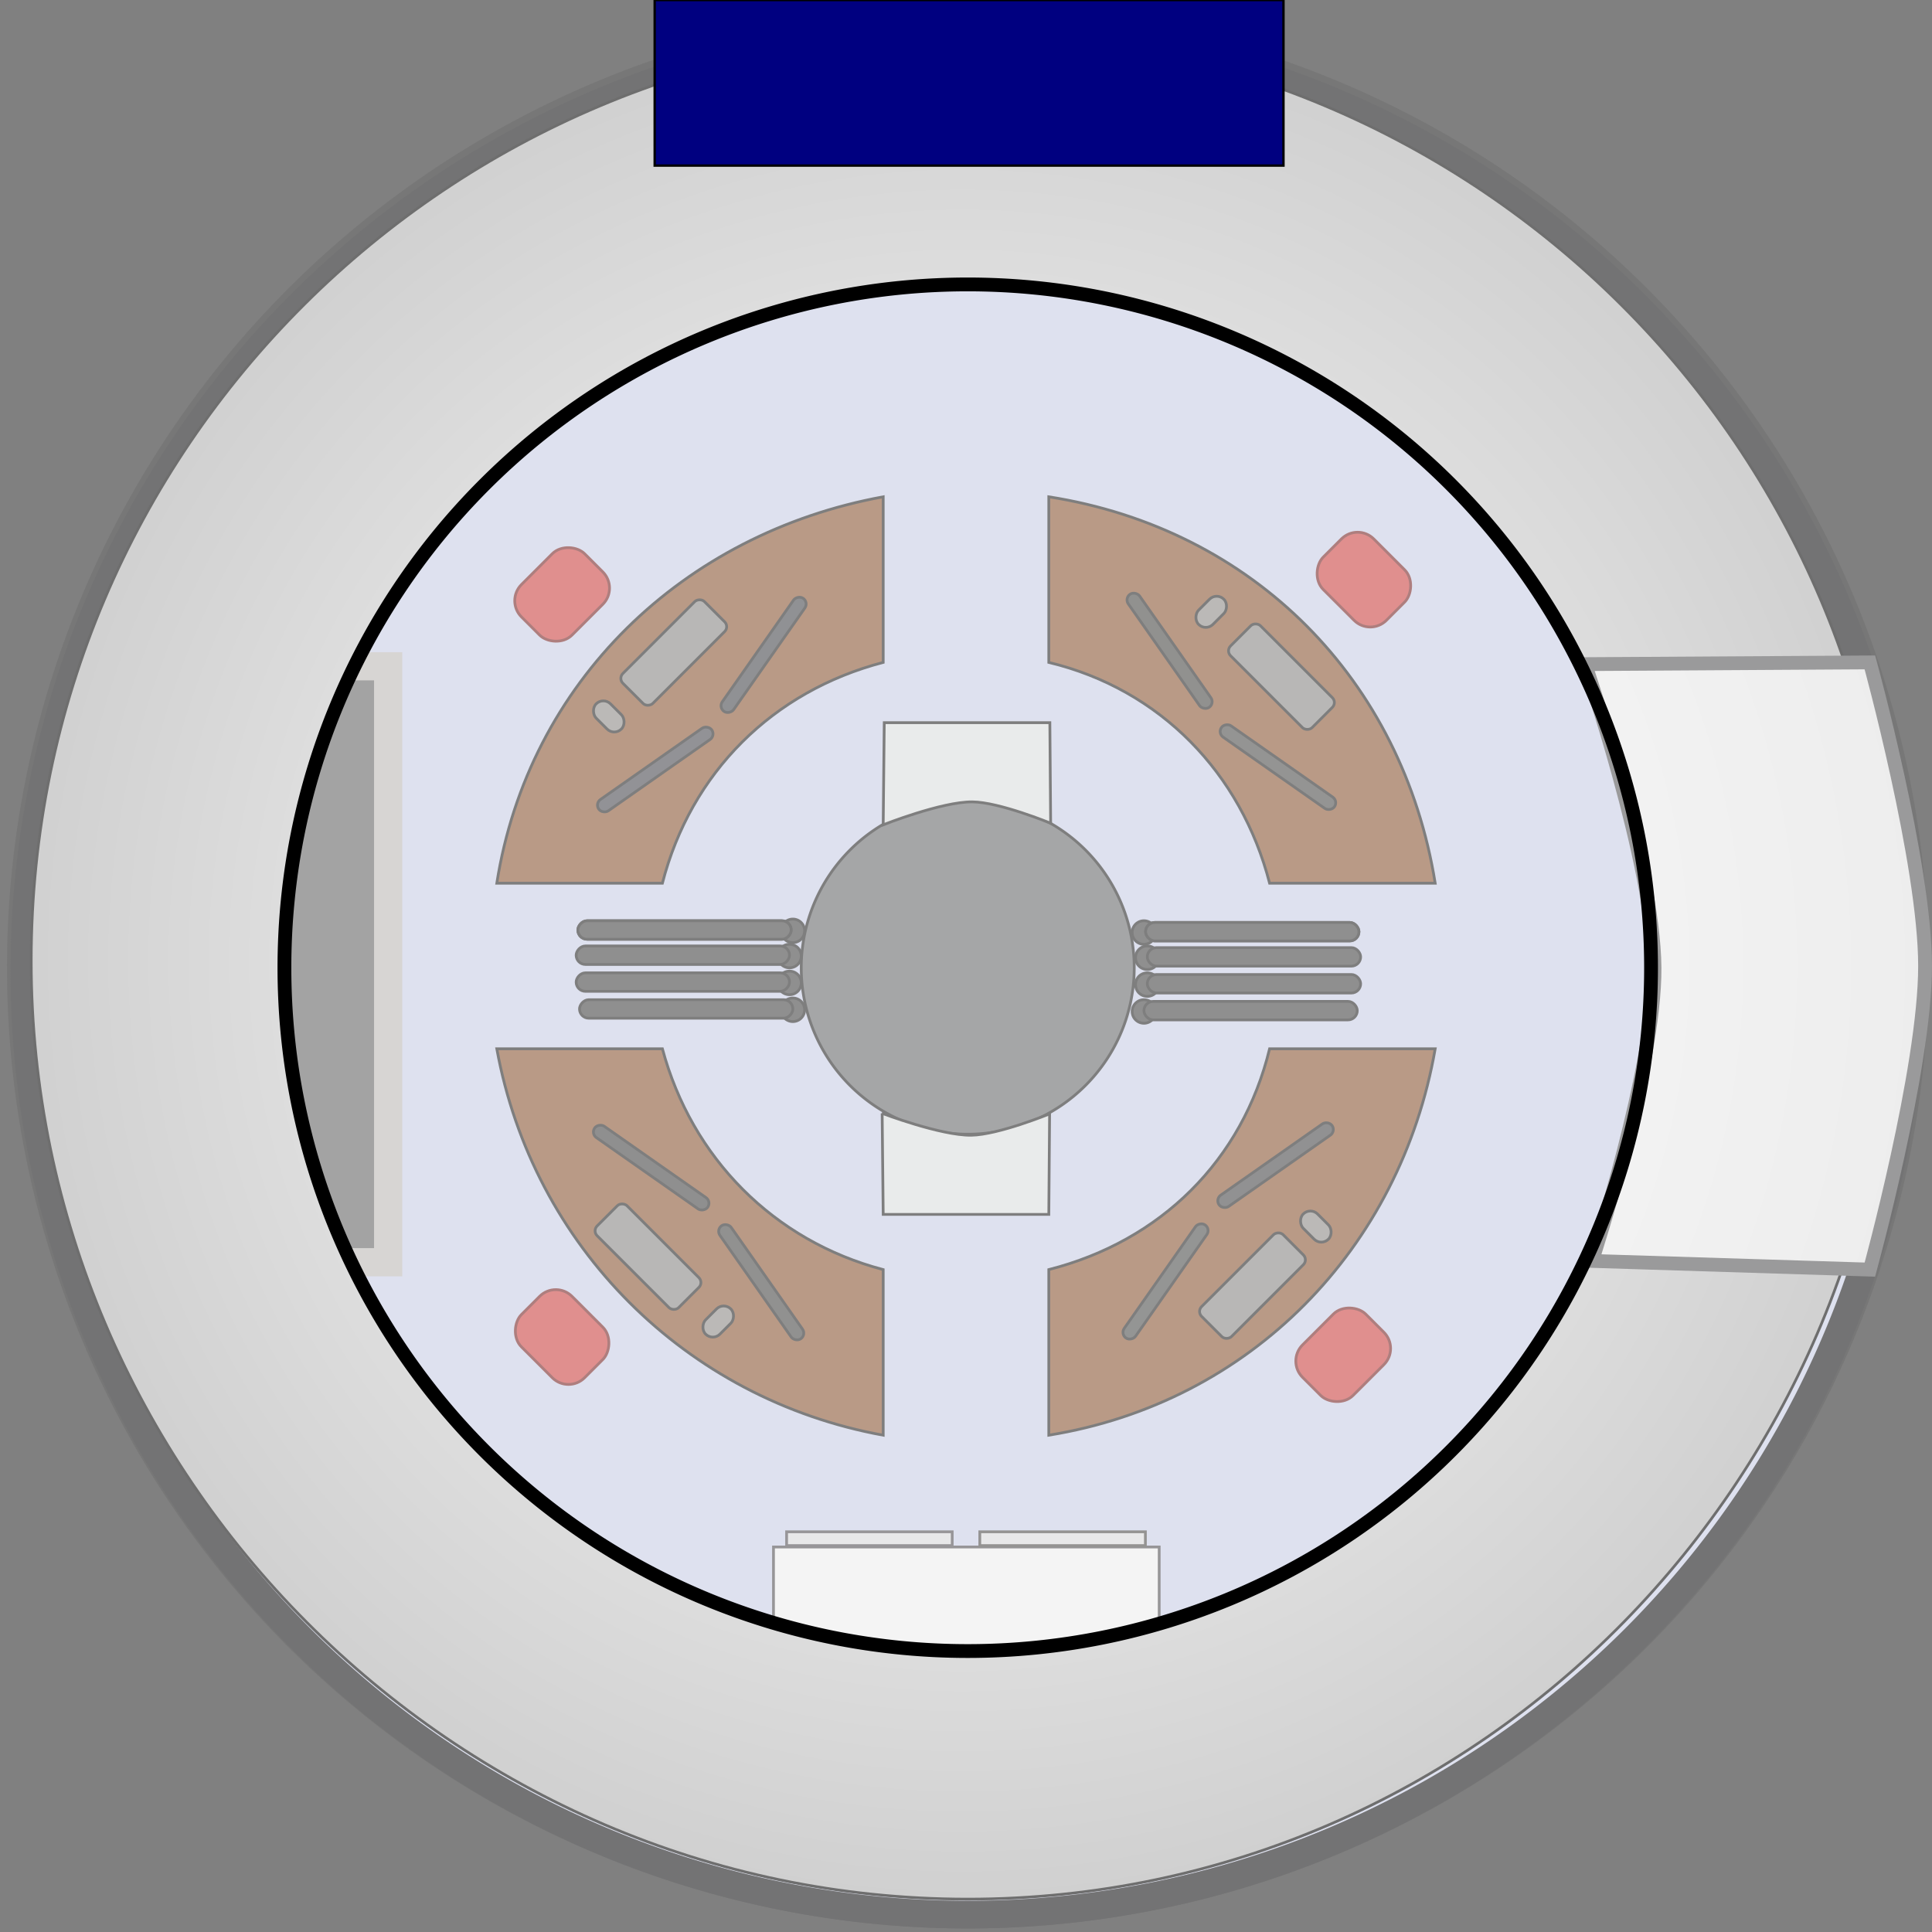 <?xml version="1.0" encoding="UTF-8" standalone="no"?>
<!-- Created with Inkscape (http://www.inkscape.org/) -->

<svg
   xmlns:dc="http://purl.org/dc/elements/1.1/"
   xmlns:cc="http://creativecommons.org/ns#"
   xmlns:rdf="http://www.w3.org/1999/02/22-rdf-syntax-ns#"
   xmlns:svg="http://www.w3.org/2000/svg"
   xmlns="http://www.w3.org/2000/svg"
   xmlns:xlink="http://www.w3.org/1999/xlink"
   xmlns:sodipodi="http://sodipodi.sourceforge.net/DTD/sodipodi-0.dtd"
   xmlns:inkscape="http://www.inkscape.org/namespaces/inkscape"
   width="700"
   height="700"
   id="svg2"
   version="1.1"
   inkscape:version="0.47 r22583"
   sodipodi:docname="astronomy_observatory.svg">
  <rect width="100%" height="100%" fill="#808080" stroke="none"/>
  <defs
     id="defs4">
    <linearGradient
       id="linearGradient3604">
      <stop
         style="stop-color:#ffffff;stop-opacity:1;"
         offset="0"
         id="stop3606" />
      <stop
         style="stop-color:#ededed;stop-opacity:1;"
         offset="1"
         id="stop3608" />
    </linearGradient>
    <linearGradient
       id="linearGradient3591">
      <stop
         style="stop-color:#ffffff;stop-opacity:1;"
         offset="0"
         id="stop3593" />
      <stop
         style="stop-color:#d0d0d0;stop-opacity:1;"
         offset="1"
         id="stop3595" />
    </linearGradient>
    <radialGradient
       inkscape:collect="always"
       xlink:href="#linearGradient3604"
       id="radialGradient3632"
       gradientUnits="userSpaceOnUse"
       gradientTransform="matrix(1.986,7.2506564e-8,-7.1672339e-8,1.963,-345.681,-338.022)"
       cx="350.628"
       cy="350.808"
       fx="350.628"
       fy="350.808"
       r="177.186" />
    <radialGradient
       inkscape:collect="always"
       xlink:href="#linearGradient3591"
       id="radialGradient2838"
       gradientUnits="userSpaceOnUse"
       cx="350.628"
       cy="350.628"
       fx="350.628"
       fy="350.628"
       r="349.345"
       gradientTransform="matrix(0.98,0,0,0.976,5.142,5.793)" />
  </defs>
  <sodipodi:namedview
     id="base"
     pagecolor="#ffffff"
     bordercolor="#666666"
     borderopacity="1.0"
     inkscape:pageopacity="0.0"
     inkscape:pageshadow="2"
     inkscape:zoom="0.79571429"
     inkscape:cx="350"
     inkscape:cy="386.83242"
     inkscape:document-units="px"
     inkscape:current-layer="layer2"
     showgrid="true"
     showguides="true"
     inkscape:guide-bbox="true"
     inkscape:snap-global="true"
     inkscape:window-width="1440"
     inkscape:window-height="825"
     inkscape:window-x="0"
     inkscape:window-y="24"
     inkscape:window-maximized="1"
     inkscape:snap-grids="false"
     inkscape:snap-to-guides="true">
    <inkscape:grid
       type="xygrid"
       id="grid2816"
       empspacing="5"
       visible="true"
       enabled="true"
       snapvisiblegridlinesonly="true" />
    <sodipodi:guide
       orientation="1,0"
       position="350.628,536.625"
       id="guide2818" />
    <sodipodi:guide
       orientation="0,1"
       position="547.935,348.115"
       id="guide2820" />
    <sodipodi:guide
       orientation="0,1"
       position="591.921,711.311"
       id="guide3612" />
  </sodipodi:namedview>
  <g
     inkscape:label="Floor"
     inkscape:groupmode="layer"
     id="layer1"
     transform="translate(0,-352.362)"
     style="display:inline"
     sodipodi:insensitive="true">
    <path
       sodipodi:type="arc"
       style="fill:#ffffff;fill-opacity:1;fill-rule:evenodd;stroke:#6e6e6e;stroke-width:1;stroke-linecap:round;stroke-linejoin:miter;stroke-miterlimit:4;stroke-opacity:1;stroke-dasharray:none;stroke-dashoffset:0"
       id="path2826"
       sodipodi:cx="350.62836"
       sodipodi:cy="350.62836"
       sodipodi:rx="343.08798"
       sodipodi:ry="343.08798"
       d="m 693.716,350.628 a 343.088,343.088 0 1 1 -686.176,0 343.088,343.088 0 1 1 686.176,0 z"
       transform="translate(0,352.362)" />
  </g>
  <g
     inkscape:groupmode="layer"
     id="layer4"
     inkscape:label="Interior"
     style="opacity:0.506;display:inline"
     sodipodi:insensitive="true">
    <path
       d="m 693.716,350.628 a 343.088,343.088 0 1 1 -686.176,0 343.088,343.088 0 1 1 686.176,0 z"
       sodipodi:ry="343.08798"
       sodipodi:rx="343.08798"
       sodipodi:cy="350.62836"
       sodipodi:cx="350.62836"
       id="path3636"
       style="fill:#bec3df;fill-opacity:1;fill-rule:evenodd;stroke:#6e6e6e;stroke-width:10;stroke-linecap:round;stroke-linejoin:miter;stroke-miterlimit:4;stroke-opacity:1;stroke-dasharray:none;stroke-dashoffset:0;display:inline"
       sodipodi:type="arc" />
    <path
       sodipodi:type="arc"
       style="fill:#4d4f52;fill-opacity:1;fill-rule:evenodd;stroke:#000000;stroke-width:1;stroke-linecap:round;stroke-linejoin:miter;stroke-miterlimit:4;stroke-opacity:1;stroke-dasharray:none;stroke-dashoffset:0"
       id="path3640"
       sodipodi:cx="350.62836"
       sodipodi:cy="350.62836"
       sodipodi:rx="60.323158"
       sodipodi:ry="60.323158"
       d="m 410.952,350.628 a 60.323,60.323 0 1 1 -120.646,0 60.323,60.323 0 1 1 120.646,0 z" />
    <path
       id="path3646"
       style="fill:#75370f;fill-opacity:1;stroke:#000000;stroke-width:1;stroke-linecap:round;stroke-linejoin:miter;stroke-miterlimit:4;stroke-opacity:1;stroke-dashoffset:0"
       d="m 460,320 c 80,0 -20,0 60,0 -11.827,-73.647 -65.83,-128.353 -140,-140 0,80 0,-20 0,60 40.452,9.746 69.705,40.16 80,80 z m 60,60 c -80,0 20,0 -60,0 -9.845,40.396 -39.363,69.636 -80,80 0,80 0,-20 0,60 73.172,-11.831 127.417,-67.732 140,-140 z M 240,320 c -80,0 20,0 -60,0 11.452,-72.928 67.533,-126.735 140,-140 0,80 0,-20 0,60 -40.017,10.43 -69.677,39.939 -80,80 z m 80,200 c 0,-80 0,20 0,-60 -39.687,-10.425 -69.37,-40.483 -80,-80 -80,0 20,0 -60,0 13.067,71.549 68.51,127.001 140,140 z"
       sodipodi:nodetypes="cccccccccccccccccccc" />
    <path
       style="fill:#d4d7d7;fill-opacity:1;fill-rule:evenodd;stroke:#000000;stroke-width:1;stroke-linecap:round;stroke-linejoin:miter;stroke-miterlimit:4;stroke-opacity:1;stroke-dashoffset:0"
       d="m 319.619,403.379 c 0,0 21.191,8.071 32.266,7.932 9.814,-0.123 28.407,-7.743 28.407,-7.743 L 380,440 l -60,0 -0.381,-36.621 z"
       id="rect3610"
       sodipodi:nodetypes="cacccc" />
    <path
       sodipodi:nodetypes="cacccc"
       id="path3613"
       d="m 320,298.847 c 0,0 21.159,-8.393 32.266,-8.316 9.814,0.068 28.407,7.743 28.407,7.743 l -0.292,-36.433 -60,0 L 320,298.847 z"
       style="fill:#d4d7d7;fill-opacity:1;fill-rule:evenodd;stroke:#000000;stroke-width:1;stroke-linecap:round;stroke-linejoin:miter;stroke-miterlimit:4;stroke-opacity:1;stroke-dashoffset:0" />
    <rect
       transform="matrix(-0.707,-0.707,0.707,-0.707,0,0)"
       ry="8.29"
       y="188.012"
       x="-514.194"
       height="25.899"
       width="32.373"
       id="rect5530"
       style="fill:#c12120;fill-opacity:1;fill-rule:nonzero;stroke:#5e0000;stroke-width:1;stroke-linecap:round;stroke-linejoin:miter;stroke-miterlimit:4;stroke-opacity:1;stroke-dasharray:none;display:inline;enable-background:new" />
    <rect
       style="fill:#c12120;fill-opacity:1;fill-rule:nonzero;stroke:#5e0000;stroke-width:1;stroke-linecap:round;stroke-linejoin:miter;stroke-miterlimit:4;stroke-opacity:1;stroke-dasharray:none;display:inline;enable-background:new"
       id="rect3620"
       width="32.373"
       height="25.899"
       x="-7.913"
       y="-309.302"
       ry="8.29"
       transform="matrix(-0.707,0.707,-0.707,-0.707,0,0)" />
    <rect
       transform="matrix(-0.707,-0.707,0.707,-0.707,0,0)"
       ry="8.29"
       y="-211.507"
       x="-502.822"
       height="25.899"
       width="32.373"
       id="rect3622"
       style="fill:#c12120;fill-opacity:1;fill-rule:nonzero;stroke:#5e0000;stroke-width:1;stroke-linecap:round;stroke-linejoin:miter;stroke-miterlimit:4;stroke-opacity:1;stroke-dasharray:none;display:inline;enable-background:new" />
    <rect
       style="fill:#c12120;fill-opacity:1;fill-rule:nonzero;stroke:#5e0000;stroke-width:1;stroke-linecap:round;stroke-linejoin:miter;stroke-miterlimit:4;stroke-opacity:1;stroke-dasharray:none;display:inline;enable-background:new"
       id="rect3624"
       width="32.373"
       height="25.899"
       x="-13.219"
       y="-704.272"
       ry="8.29"
       transform="matrix(-0.707,0.707,-0.707,-0.707,0,0)" />
    <rect
       style="fill:#262522;fill-opacity:1;fill-rule:evenodd;stroke:#000000;stroke-width:1;stroke-linecap:round;stroke-linejoin:miter;stroke-miterlimit:4;stroke-opacity:1;stroke-dasharray:none;stroke-dashoffset:0"
       id="rect3626"
       width="5"
       height="50"
       x="209.165"
       y="411.257"
       ry="2.5"
       transform="matrix(0.819,-0.574,0.574,0.819,0,0)" />
    <rect
       ry="2.5"
       y="-563.626"
       x="-40.63"
       height="50"
       width="5"
       id="rect3628"
       style="fill:#2c2c29;fill-opacity:1;fill-rule:evenodd;stroke:#000000;stroke-width:1;stroke-linecap:round;stroke-linejoin:miter;stroke-miterlimit:4;stroke-opacity:1;stroke-dasharray:none;stroke-dashoffset:0"
       transform="matrix(-0.574,0.819,-0.819,-0.574,0,0)" />
    <rect
       style="fill:#73716e;fill-opacity:1;fill-rule:evenodd;stroke:#000000;stroke-width:1;stroke-linecap:round;stroke-linejoin:miter;stroke-miterlimit:4;stroke-opacity:1;stroke-dasharray:none;stroke-dashoffset:0"
       id="rect3630"
       width="15.341"
       height="41.822"
       x="147.294"
       y="480.833"
       ry="2.5"
       transform="matrix(0.707,-0.707,0.707,0.707,0,0)" />
    <rect
       style="fill:#787571;fill-opacity:1;fill-rule:evenodd;stroke:#000000;stroke-width:1;stroke-linecap:round;stroke-linejoin:miter;stroke-miterlimit:4;stroke-opacity:1;stroke-dasharray:none;stroke-dashoffset:0"
       id="rect3634"
       width="7.333"
       height="12.916"
       x="463.464"
       y="-160.048"
       ry="3.666"
       transform="matrix(0.707,0.707,-0.707,0.707,0,0)" />
    <rect
       transform="matrix(-0.819,-0.574,-0.574,0.819,0,0)"
       ry="2.5"
       y="10.51"
       x="-365.195"
       height="50"
       width="5"
       id="rect3636"
       style="fill:#23252b;fill-opacity:1;fill-rule:evenodd;stroke:#000000;stroke-width:1;stroke-linecap:round;stroke-linejoin:miter;stroke-miterlimit:4;stroke-opacity:1;stroke-dasharray:none;stroke-dashoffset:0" />
    <rect
       transform="matrix(0.574,0.819,0.819,-0.574,0,0)"
       style="fill:#282730;fill-opacity:1;fill-rule:evenodd;stroke:#000000;stroke-width:1;stroke-linecap:round;stroke-linejoin:miter;stroke-miterlimit:4;stroke-opacity:1;stroke-dasharray:none;stroke-dashoffset:0"
       id="rect3638"
       width="5"
       height="50"
       x="362.028"
       y="9.396"
       ry="2.5" />
    <rect
       transform="matrix(-0.707,-0.707,-0.707,0.707,0,0)"
       ry="2.5"
       y="-26.347"
       x="-347.514"
       height="41.822"
       width="15.341"
       id="rect3640"
       style="fill:#73716e;fill-opacity:1;fill-rule:evenodd;stroke:#000000;stroke-width:1;stroke-linecap:round;stroke-linejoin:miter;stroke-miterlimit:4;stroke-opacity:1;stroke-dasharray:none;stroke-dashoffset:0" />
    <rect
       transform="matrix(-0.707,0.707,0.707,0.707,0,0)"
       ry="3.666"
       y="333.111"
       x="23.917"
       height="12.916"
       width="7.333"
       id="rect3642"
       style="fill:#787571;fill-opacity:1;fill-rule:evenodd;stroke:#000000;stroke-width:1;stroke-linecap:round;stroke-linejoin:miter;stroke-miterlimit:4;stroke-opacity:1;stroke-dasharray:none;stroke-dashoffset:0" />
    <rect
       style="fill:#2c2d2c;fill-opacity:1;fill-rule:evenodd;stroke:#000000;stroke-width:1;stroke-linecap:round;stroke-linejoin:miter;stroke-miterlimit:4;stroke-opacity:1;stroke-dasharray:none;stroke-dashoffset:0"
       id="rect3644"
       width="5"
       height="50"
       x="609.722"
       y="-162.831"
       ry="2.5"
       transform="matrix(0.819,0.574,0.574,-0.819,0,0)" />
    <rect
       ry="2.5"
       y="-161.158"
       x="-613.381"
       height="50"
       width="5"
       id="rect3646"
       style="fill:#252527;fill-opacity:1;fill-rule:evenodd;stroke:#000000;stroke-width:1;stroke-linecap:round;stroke-linejoin:miter;stroke-miterlimit:4;stroke-opacity:1;stroke-dasharray:none;stroke-dashoffset:0"
       transform="matrix(-0.574,-0.819,-0.819,0.574,0,0)" />
    <rect
       style="fill:#73716e;fill-opacity:1;fill-rule:evenodd;stroke:#000000;stroke-width:1;stroke-linecap:round;stroke-linejoin:miter;stroke-miterlimit:4;stroke-opacity:1;stroke-dasharray:none;stroke-dashoffset:0"
       id="rect3648"
       width="15.341"
       height="41.822"
       x="642.692"
       y="-29.412"
       ry="2.5"
       transform="matrix(0.707,0.707,0.707,-0.707,0,0)" />
    <rect
       style="fill:#787571;fill-opacity:1;fill-rule:evenodd;stroke:#000000;stroke-width:1;stroke-linecap:round;stroke-linejoin:miter;stroke-miterlimit:4;stroke-opacity:1;stroke-dasharray:none;stroke-dashoffset:0"
       id="rect3650"
       width="7.333"
       height="12.916"
       x="19.203"
       y="-657.92"
       ry="3.666"
       transform="matrix(0.707,-0.707,-0.707,-0.707,0,0)" />
    <rect
       transform="matrix(-0.819,0.574,-0.574,-0.819,0,0)"
       ry="2.5"
       y="-563.674"
       x="38.277"
       height="50"
       width="5"
       id="rect3652"
       style="fill:#262623;fill-opacity:1;fill-rule:evenodd;stroke:#000000;stroke-width:1;stroke-linecap:round;stroke-linejoin:miter;stroke-miterlimit:4;stroke-opacity:1;stroke-dasharray:none;stroke-dashoffset:0" />
    <rect
       transform="matrix(0.574,-0.819,0.819,0.574,0,0)"
       style="fill:#222121;fill-opacity:1;fill-rule:evenodd;stroke:#000000;stroke-width:1;stroke-linecap:round;stroke-linejoin:miter;stroke-miterlimit:4;stroke-opacity:1;stroke-dasharray:none;stroke-dashoffset:0"
       id="rect3654"
       width="5"
       height="50"
       x="-213.494"
       y="410.957"
       ry="2.5" />
    <rect
       transform="matrix(-0.707,0.707,-0.707,-0.707,0,0)"
       ry="2.5"
       y="-508.962"
       x="148.297"
       height="41.822"
       width="15.341"
       id="rect3656"
       style="fill:#73716e;fill-opacity:1;fill-rule:evenodd;stroke:#000000;stroke-width:1;stroke-linecap:round;stroke-linejoin:miter;stroke-miterlimit:4;stroke-opacity:1;stroke-dasharray:none;stroke-dashoffset:0" />
    <rect
       transform="matrix(-0.707,-0.707,0.707,-0.707,0,0)"
       ry="3.666"
       y="-161.051"
       x="-526.33"
       height="12.916"
       width="7.333"
       id="rect3658"
       style="fill:#787571;fill-opacity:1;fill-rule:evenodd;stroke:#000000;stroke-width:1;stroke-linecap:round;stroke-linejoin:miter;stroke-miterlimit:4;stroke-opacity:1;stroke-dasharray:none;stroke-dashoffset:0" />
    <path
       sodipodi:type="arc"
       style="fill:#222121;fill-opacity:1;fill-rule:evenodd;stroke:#000000;stroke-width:1;stroke-linecap:round;stroke-linejoin:miter;stroke-miterlimit:4;stroke-opacity:1;stroke-dasharray:none;stroke-dashoffset:0"
       id="path3679"
       sodipodi:cx="399.86176"
       sodipodi:cy="304.39856"
       sodipodi:rx="4.260323"
       sodipodi:ry="4.260323"
       d="m 404.122,304.399 a 4.26,4.26 0 1 1 -8.521,0 4.26,4.26 0 1 1 8.521,0 z"
       transform="translate(14.607,33.474)" />
    <path
       transform="translate(15.824,42.603)"
       d="m 404.122,304.399 a 4.26,4.26 0 1 1 -8.521,0 4.26,4.26 0 1 1 8.521,0 z"
       sodipodi:ry="4.260323"
       sodipodi:rx="4.260323"
       sodipodi:cy="304.39856"
       sodipodi:cx="399.86176"
       id="path3681"
       style="fill:#222121;fill-opacity:1;fill-rule:evenodd;stroke:#000000;stroke-width:1;stroke-linecap:round;stroke-linejoin:miter;stroke-miterlimit:4;stroke-opacity:1;stroke-dasharray:none;stroke-dashoffset:0"
       sodipodi:type="arc" />
    <path
       sodipodi:type="arc"
       style="fill:#222121;fill-opacity:1;fill-rule:evenodd;stroke:#000000;stroke-width:1;stroke-linecap:round;stroke-linejoin:miter;stroke-miterlimit:4;stroke-opacity:1;stroke-dasharray:none;stroke-dashoffset:0"
       id="path3683"
       sodipodi:cx="399.86176"
       sodipodi:cy="304.39856"
       sodipodi:rx="4.260323"
       sodipodi:ry="4.260323"
       d="m 404.122,304.399 a 4.26,4.26 0 1 1 -8.521,0 4.26,4.26 0 1 1 8.521,0 z"
       transform="translate(15.824,52.341)" />
    <path
       transform="translate(14.607,62.079)"
       d="m 404.122,304.399 a 4.26,4.26 0 1 1 -8.521,0 4.26,4.26 0 1 1 8.521,0 z"
       sodipodi:ry="4.260323"
       sodipodi:rx="4.260323"
       sodipodi:cy="304.39856"
       sodipodi:cx="399.86176"
       id="path3685"
       style="fill:#222121;fill-opacity:1;fill-rule:evenodd;stroke:#000000;stroke-width:1;stroke-linecap:round;stroke-linejoin:miter;stroke-miterlimit:4;stroke-opacity:1;stroke-dasharray:none;stroke-dashoffset:0"
       sodipodi:type="arc" />
    <rect
       style="fill:#222121;fill-opacity:1;fill-rule:evenodd;stroke:#000000;stroke-width:1;stroke-linecap:round;stroke-linejoin:miter;stroke-miterlimit:4;stroke-opacity:1;stroke-dasharray:none;stroke-dashoffset:0"
       id="rect3687"
       width="77.294"
       height="6.695"
       x="415.077"
       y="334.221"
       ry="3.347" />
    <rect
       ry="3.347"
       y="334.221"
       x="415.077"
       height="6.695"
       width="77.294"
       id="rect3689"
       style="fill:#222121;fill-opacity:1;fill-rule:evenodd;stroke:#000000;stroke-width:1;stroke-linecap:round;stroke-linejoin:miter;stroke-miterlimit:4;stroke-opacity:1;stroke-dasharray:none;stroke-dashoffset:0" />
    <rect
       style="fill:#222121;fill-opacity:1;fill-rule:evenodd;stroke:#000000;stroke-width:1;stroke-linecap:round;stroke-linejoin:miter;stroke-miterlimit:4;stroke-opacity:1;stroke-dasharray:none;stroke-dashoffset:0"
       id="rect3693"
       width="77.294"
       height="6.695"
       x="415.686"
       y="343.35"
       ry="3.347" />
    <rect
       ry="3.347"
       y="353.088"
       x="415.686"
       height="6.695"
       width="77.294"
       id="rect3695"
       style="fill:#222121;fill-opacity:1;fill-rule:evenodd;stroke:#000000;stroke-width:1;stroke-linecap:round;stroke-linejoin:miter;stroke-miterlimit:4;stroke-opacity:1;stroke-dasharray:none;stroke-dashoffset:0" />
    <rect
       style="fill:#222121;fill-opacity:1;fill-rule:evenodd;stroke:#000000;stroke-width:1;stroke-linecap:round;stroke-linejoin:miter;stroke-miterlimit:4;stroke-opacity:1;stroke-dasharray:none;stroke-dashoffset:0"
       id="rect3697"
       width="77.294"
       height="6.695"
       x="414.469"
       y="362.826"
       ry="3.347" />
    <path
       transform="matrix(-1,0,0,1,687.129,32.865)"
       d="m 404.122,304.399 a 4.26,4.26 0 1 1 -8.521,0 4.26,4.26 0 1 1 8.521,0 z"
       sodipodi:ry="4.260323"
       sodipodi:rx="4.260323"
       sodipodi:cy="304.39856"
       sodipodi:cx="399.86176"
       id="path3699"
       style="fill:#222121;fill-opacity:1;fill-rule:evenodd;stroke:#000000;stroke-width:1;stroke-linecap:round;stroke-linejoin:miter;stroke-miterlimit:4;stroke-opacity:1;stroke-dasharray:none;stroke-dashoffset:0"
       sodipodi:type="arc" />
    <path
       sodipodi:type="arc"
       style="fill:#222121;fill-opacity:1;fill-rule:evenodd;stroke:#000000;stroke-width:1;stroke-linecap:round;stroke-linejoin:miter;stroke-miterlimit:4;stroke-opacity:1;stroke-dasharray:none;stroke-dashoffset:0"
       id="path3701"
       sodipodi:cx="399.86176"
       sodipodi:cy="304.39856"
       sodipodi:rx="4.260323"
       sodipodi:ry="4.260323"
       d="m 404.122,304.399 a 4.26,4.26 0 1 1 -8.521,0 4.26,4.26 0 1 1 8.521,0 z"
       transform="matrix(-1,0,0,1,685.912,41.995)" />
    <path
       transform="matrix(-1,0,0,1,685.912,51.732)"
       d="m 404.122,304.399 a 4.26,4.26 0 1 1 -8.521,0 4.26,4.26 0 1 1 8.521,0 z"
       sodipodi:ry="4.260323"
       sodipodi:rx="4.260323"
       sodipodi:cy="304.39856"
       sodipodi:cx="399.86176"
       id="path3703"
       style="fill:#222121;fill-opacity:1;fill-rule:evenodd;stroke:#000000;stroke-width:1;stroke-linecap:round;stroke-linejoin:miter;stroke-miterlimit:4;stroke-opacity:1;stroke-dasharray:none;stroke-dashoffset:0"
       sodipodi:type="arc" />
    <path
       sodipodi:type="arc"
       style="fill:#222121;fill-opacity:1;fill-rule:evenodd;stroke:#000000;stroke-width:1;stroke-linecap:round;stroke-linejoin:miter;stroke-miterlimit:4;stroke-opacity:1;stroke-dasharray:none;stroke-dashoffset:0"
       id="path3705"
       sodipodi:cx="399.86176"
       sodipodi:cy="304.39856"
       sodipodi:rx="4.260323"
       sodipodi:ry="4.260323"
       d="m 404.122,304.399 a 4.26,4.26 0 1 1 -8.521,0 4.26,4.26 0 1 1 8.521,0 z"
       transform="matrix(-1,0,0,1,687.129,61.47)" />
    <rect
       ry="3.347"
       y="333.612"
       x="-286.659"
       height="6.695"
       width="77.294"
       id="rect3707"
       style="fill:#222121;fill-opacity:1;fill-rule:evenodd;stroke:#000000;stroke-width:1;stroke-linecap:round;stroke-linejoin:miter;stroke-miterlimit:4;stroke-opacity:1;stroke-dasharray:none;stroke-dashoffset:0"
       transform="scale(-1,1)" />
    <rect
       style="fill:#222121;fill-opacity:1;fill-rule:evenodd;stroke:#000000;stroke-width:1;stroke-linecap:round;stroke-linejoin:miter;stroke-miterlimit:4;stroke-opacity:1;stroke-dasharray:none;stroke-dashoffset:0"
       id="rect3709"
       width="77.294"
       height="6.695"
       x="-286.659"
       y="333.612"
       ry="3.347"
       transform="scale(-1,1)" />
    <rect
       ry="3.347"
       y="342.741"
       x="-286.05"
       height="6.695"
       width="77.294"
       id="rect3711"
       style="fill:#222121;fill-opacity:1;fill-rule:evenodd;stroke:#000000;stroke-width:1;stroke-linecap:round;stroke-linejoin:miter;stroke-miterlimit:4;stroke-opacity:1;stroke-dasharray:none;stroke-dashoffset:0"
       transform="scale(-1,1)" />
    <rect
       style="fill:#222121;fill-opacity:1;fill-rule:evenodd;stroke:#000000;stroke-width:1;stroke-linecap:round;stroke-linejoin:miter;stroke-miterlimit:4;stroke-opacity:1;stroke-dasharray:none;stroke-dashoffset:0"
       id="rect3713"
       width="77.294"
       height="6.695"
       x="-286.05"
       y="352.479"
       ry="3.347"
       transform="scale(-1,1)" />
    <rect
       ry="3.347"
       y="362.217"
       x="-287.267"
       height="6.695"
       width="77.294"
       id="rect3715"
       style="fill:#222121;fill-opacity:1;fill-rule:evenodd;stroke:#000000;stroke-width:1;stroke-linecap:round;stroke-linejoin:miter;stroke-miterlimit:4;stroke-opacity:1;stroke-dasharray:none;stroke-dashoffset:0"
       transform="scale(-1,1)" />
    <rect
       style="fill:#49494a;fill-opacity:1;fill-rule:evenodd;stroke:#b0aca8;stroke-width:10.224;stroke-linecap:round;stroke-linejoin:miter;stroke-miterlimit:4;stroke-opacity:1;stroke-dasharray:none;stroke-dashoffset:0"
       id="rect3717"
       width="96.545"
       height="215.934"
       x="44.098"
       y="241.405" />
    <rect
       style="fill:#e9e9ea;fill-opacity:1;fill-rule:evenodd;stroke:#302e31;stroke-width:1;stroke-linecap:round;stroke-linejoin:miter;stroke-miterlimit:4;stroke-opacity:1;stroke-dasharray:none;stroke-dashoffset:0"
       id="rect3719"
       width="139.749"
       height="79.497"
       x="280.251"
       y="560.503" />
    <rect
       style="fill:#d1d2d3;fill-opacity:1;fill-rule:evenodd;stroke:#322e34;stroke-width:1;stroke-linecap:round;stroke-linejoin:miter;stroke-miterlimit:4;stroke-opacity:1;stroke-dasharray:none;stroke-dashoffset:0"
       id="rect3721"
       width="60"
       height="5"
       x="285"
       y="555" />
    <rect
       style="fill:#d1d2d3;fill-opacity:1;fill-rule:evenodd;stroke:#2c2928;stroke-width:1;stroke-linecap:round;stroke-linejoin:miter;stroke-miterlimit:4;stroke-opacity:1;stroke-dasharray:none;stroke-dashoffset:0"
       id="rect3723"
       width="60"
       height="5"
       x="355"
       y="555" />
  </g>
  <g
     inkscape:groupmode="layer"
     id="layer2"
     inkscape:label="Frame"
     style="display:inline">
    <path
       sodipodi:type="arc"
       style="fill:none;fill-opacity:1;fill-rule:evenodd;stroke:#737374;stroke-width:10;stroke-linecap:round;stroke-linejoin:miter;stroke-miterlimit:4;stroke-opacity:1;stroke-dasharray:none;stroke-dashoffset:0"
       id="path3728"
       sodipodi:cx="350.62836"
       sodipodi:cy="351.8851"
       sodipodi:rx="341.83124"
       sodipodi:ry="341.83124"
       d="m 692.46,351.885 a 341.831,341.831 0 1 1 -683.662,0 341.831,341.831 0 1 1 683.662,0 z" />
    <g
       id="g3623"
       transform="translate(-2.513,-0.628)">
      <path
         style="fill:url(#radialGradient2838);fill-opacity:1;fill-rule:evenodd;stroke:#6e6e6e;stroke-width:0.978;stroke-linecap:round;stroke-linejoin:miter;stroke-miterlimit:4;stroke-opacity:1;stroke-dashoffset:0"
         d="m 348.75,11.938 c -186.365,0 -337.438,150.517 -337.438,336.188 0,185.671 152.951,339.958 339.316,339.958 186.365,0 335.559,-154.287 335.559,-339.958 0,-185.671 -151.073,-336.188 -337.438,-336.188 z m 1.875,91.125 c 136.733,0 247.594,110.83 247.594,247.562 0,136.733 -110.861,247.594 -247.594,247.594 -136.733,0 -247.562,-110.861 -247.562,-247.594 0,-136.733 110.83,-247.562 247.562,-247.562 z"
         transform="translate(2.513,0.628)"
         id="path3589"
         sodipodi:nodetypes="csssccsssc" />
      <path
         sodipodi:nodetypes="ccaccac"
         id="rect3601"
         d="M 576.84,241.257 680,240.628 c 0,0 20,72.732 20,110 0,37.268 -20,110 -20,110 l -100.646,-3.142 c 0,0 22.89,-70.027 22.621,-106.23 C 601.696,313.646 576.84,241.257 576.84,241.257 z"
         style="fill:url(#radialGradient3632);fill-opacity:1;fill-rule:evenodd;stroke:#9a9a9b;stroke-width:5;stroke-linecap:round;stroke-linejoin:miter;stroke-miterlimit:4;stroke-opacity:1;stroke-dasharray:none;stroke-dashoffset:0" />
    </g>
    <g
       id="g3627"
       transform="translate(1.3066406e-5,1.3767542e-5)" />
    <path
       sodipodi:type="arc"
       style="fill:none;stroke:#000000;stroke-width:5;stroke-linecap:round;stroke-linejoin:miter;stroke-miterlimit:4;stroke-opacity:1;stroke-dasharray:none;stroke-dashoffset:0"
       id="path2861"
       sodipodi:cx="350.62836"
       sodipodi:cy="350.62836"
       sodipodi:rx="247.57629"
       sodipodi:ry="247.57629"
       d="m 598.205,350.628 a 247.576,247.576 0 1 1 -495.153,0 247.576,247.576 0 1 1 495.153,0 z" />
  </g>
  <g
     inkscape:groupmode="layer"
     id="layer5"
     inkscape:label="Airlock"
     sodipodi:insensitive="true"
     style="display:inline">
    <rect
       ry="59.985"
       rx="0"
       y="0.015"
       x="237.2"
       height="59.985"
       width="227.827"
       id="rect3611"
       style="fill:#000080;fill-opacity:1;fill-rule:nonzero;stroke:#000000;stroke-width:0.855;stroke-linecap:butt;stroke-linejoin:miter;stroke-miterlimit:4;stroke-opacity:1;stroke-dasharray:none;display:inline;enable-background:new" />
  </g>
</svg>
